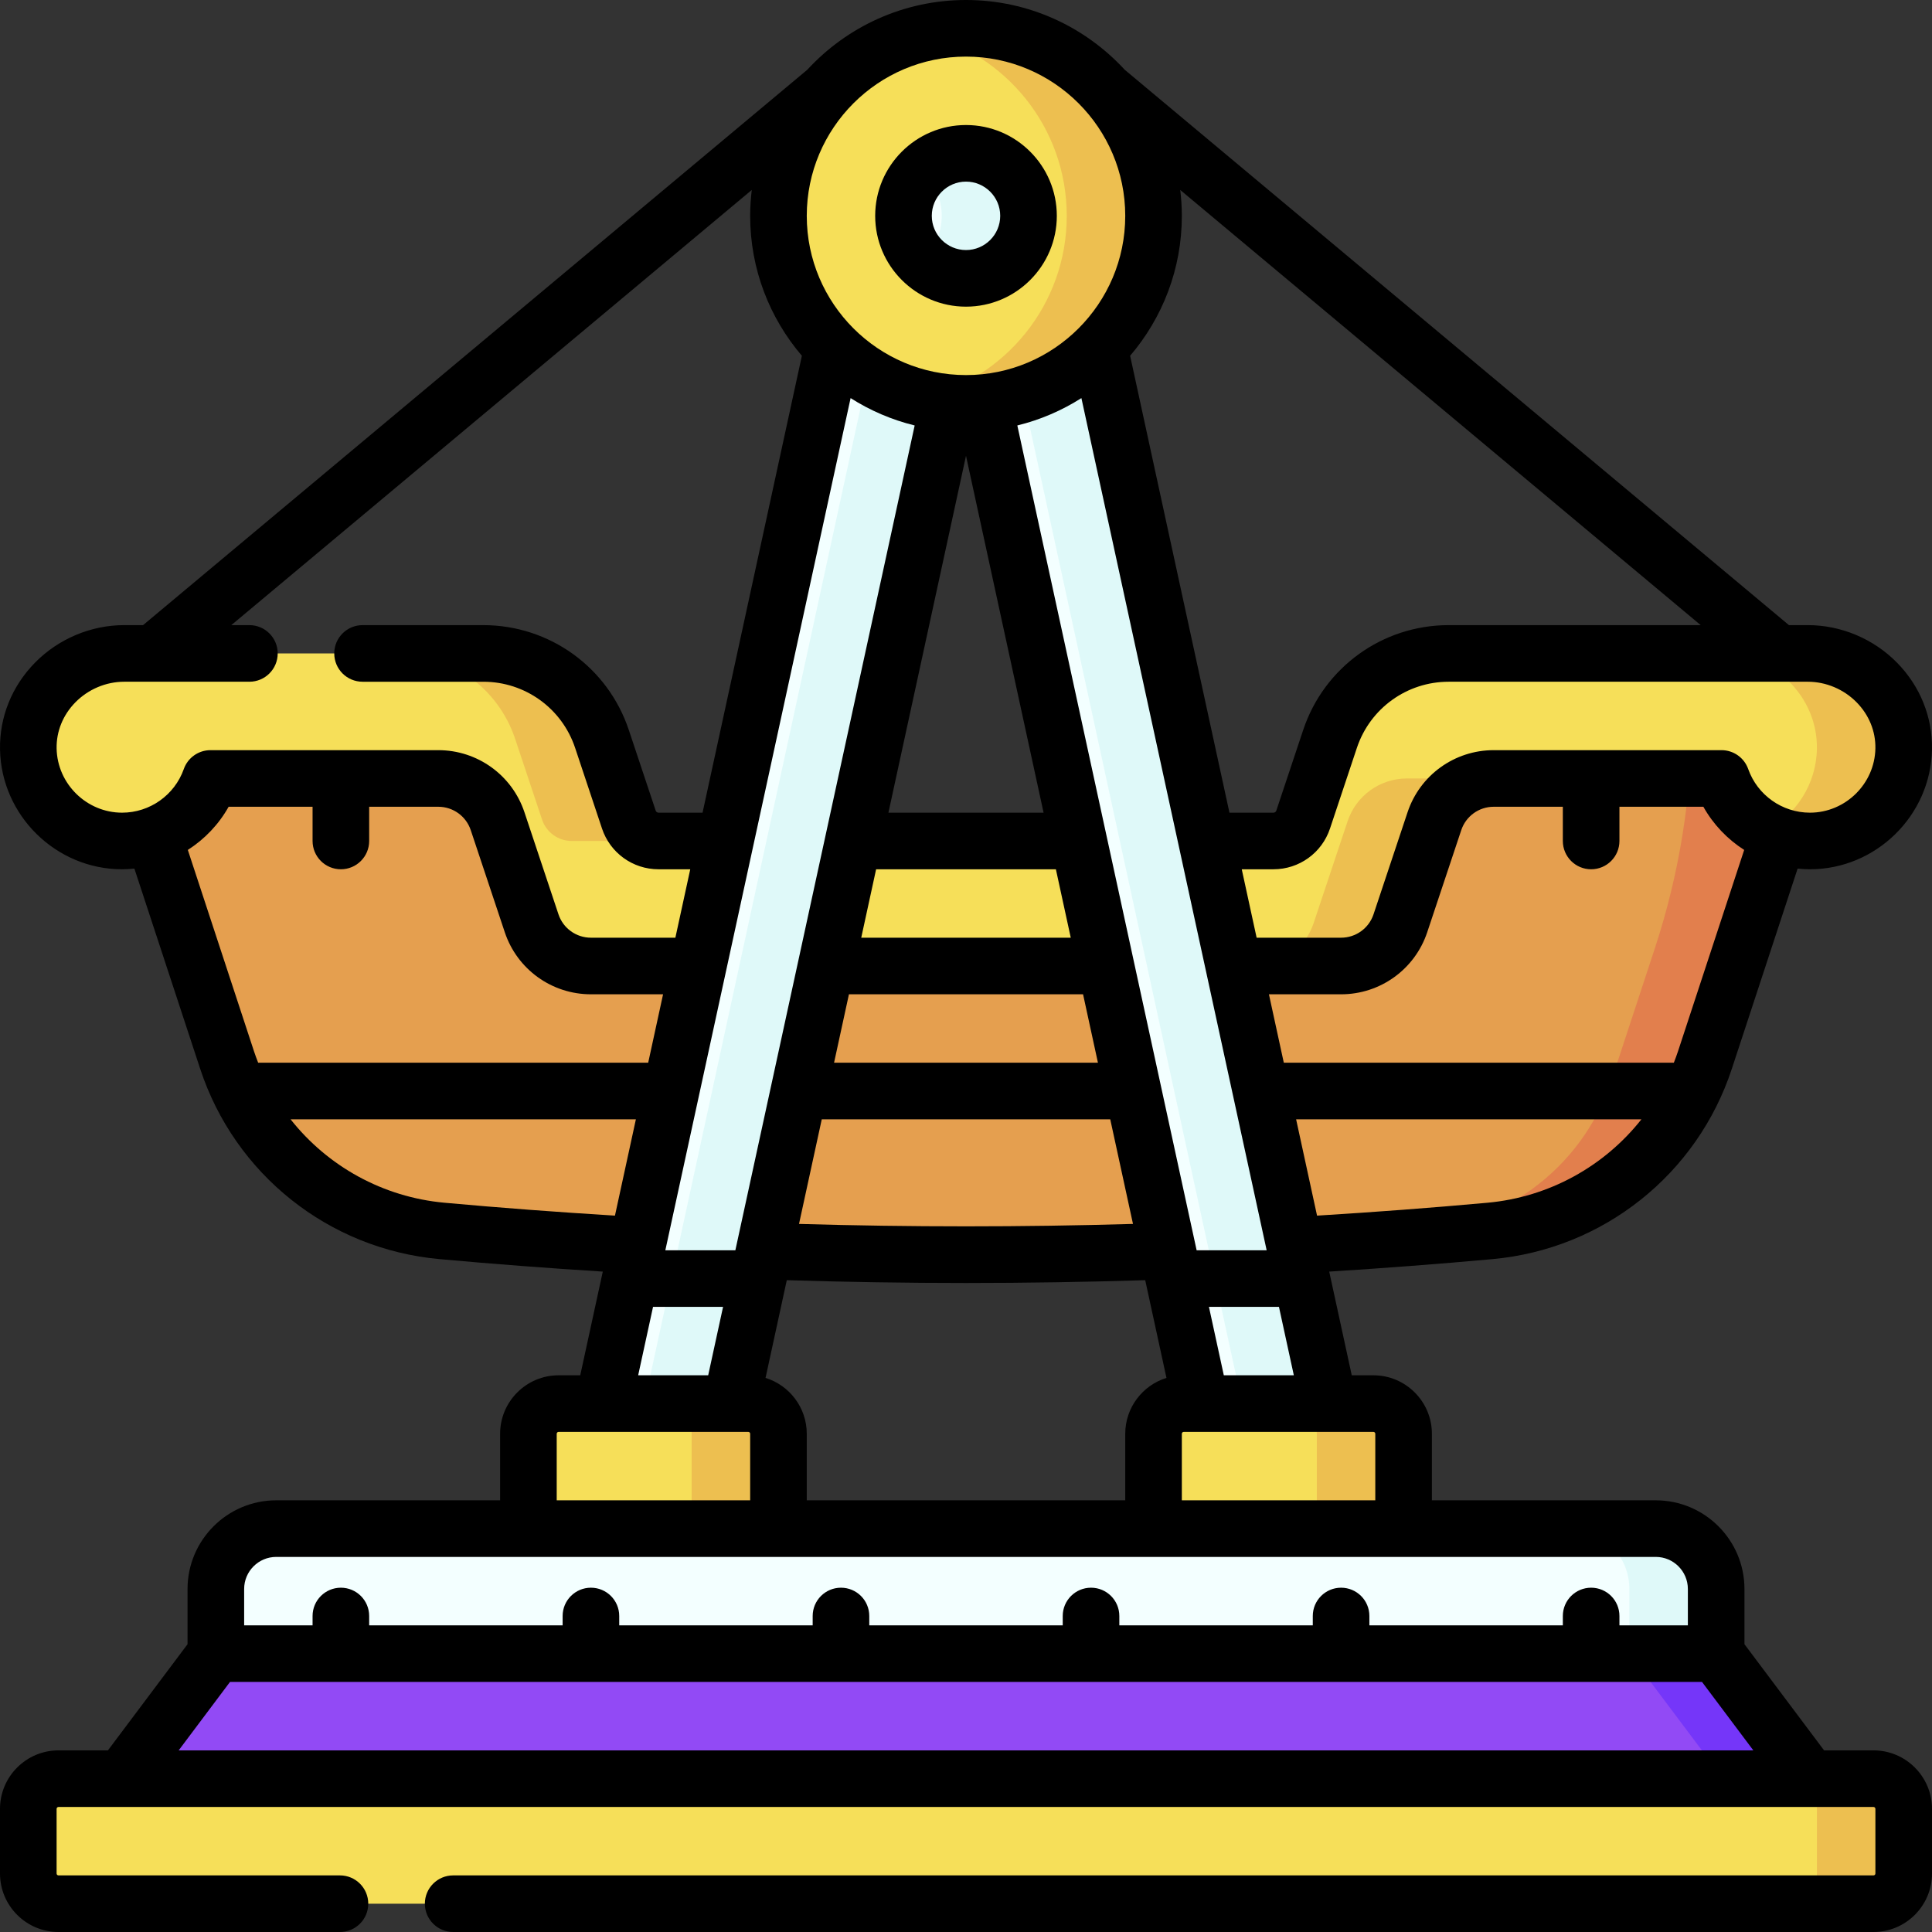 <svg id="Capa_1" enable-background="new 0 0 512 512" height="512" viewBox="0 0 512 512" width="512" xmlns="http://www.w3.org/2000/svg"><rect x="0" y="0" width="512" height="512" fill="#333333" stroke="none"/><g><g><path d="m471.367 221.447-19.54 59.456c-8.252 25.108-30.634 42.912-56.955 45.305-17.223 1.566-34.465 2.84-51.72 3.822l-33.655 1.545c-35.654 1.244-71.341 1.244-106.995 0l-33.572-1.54c-17.282-.983-34.552-2.258-51.802-3.826-26.321-2.393-48.703-20.197-56.955-45.305l-19.54-59.456v-31.319h95.893l19.286 44.911h200.792l28.99-44.911h85.773z" fill="#e59f4f"/><g><g><g><path d="m448.367 190.129c0 20.747-3.301 41.362-9.778 61.072l-11.518 35.046c-7.837 23.845-30.099 39.962-55.199 39.962-17.223 1.566-34.465 2.84-51.72 3.822l-33.655 1.545c-13.995.488-27.996.778-41.997.883 21.668.163 43.339-.127 64.997-.883l33.655-1.545c17.255-.982 34.497-2.256 51.72-3.822 25.1 0 47.362-16.117 55.199-39.962l21.296-64.799v-31.319z" fill="#e27f4d"/></g></g></g><path d="m355.4 256c7.131 0 13.461-4.563 15.716-11.328l9.015-27.044c2.255-6.765 8.586-11.328 15.717-11.328h60.372c3.412 9.65 12.611 16.567 23.43 16.567 13.564 0 24.589-10.867 24.845-24.369.264-13.929-11.473-25.331-25.405-25.331h-95.183c-14.262 0-26.923 9.126-31.433 22.656l-7.127 21.381c-1.128 3.382-4.293 5.664-7.858 5.664h-162.978c-3.565 0-6.731-2.281-7.858-5.664l-7.127-21.381c-4.51-13.53-17.172-22.656-31.433-22.656h-95.183c-13.932 0-25.669 11.401-25.405 25.331.256 13.502 11.281 24.369 24.845 24.369 10.819 0 20.018-6.916 23.43-16.567h60.372c7.131 0 13.462 4.563 15.716 11.328l9.015 27.044c2.255 6.765 8.586 11.328 15.717 11.328z" fill="#f6df59"/><g><g><g><path d="m136.526 195.822 7.127 21.38c1.128 3.383 4.293 5.664 7.858 5.664h23c-3.565 0-6.731-2.281-7.858-5.664l-7.127-21.38c-4.51-13.53-17.172-22.656-31.433-22.656h-23c14.261.001 26.923 9.126 31.433 22.656z" fill="#edbf50"/></g><g><path d="m479.09 173.167h-23c13.932 0 25.669 11.401 25.405 25.331-.178 9.368-5.542 17.464-13.34 21.546 3.438 1.799 7.345 2.824 11.494 2.824 13.564 0 24.589-10.867 24.845-24.369.266-13.931-11.472-25.332-25.404-25.332z" fill="#edbf50"/></g><g><path d="m357.131 217.628-9.015 27.044c-2.254 6.765-8.585 11.328-15.716 11.328h23c7.131 0 13.461-4.563 15.716-11.328l9.015-27.044c2.255-6.765 8.586-11.328 15.717-11.328h-23c-7.131 0-13.462 4.563-15.717 11.328z" fill="#edbf50"/></g></g></g><path d="m318.278 381.416v-9.449l-57.671-265.287v-27.997h30.743v13.443l60.835 279.841v9.449z" fill="#f3ffff"/><path d="m291.35 92.126v-13.443h-23v13.443l60.835 279.841v9.449h23v-9.449z" fill="#dff9f9"/><path d="m193.722 381.416v-9.449l57.671-265.287v-27.997h-30.743v13.443l-60.835 279.841v9.449z" fill="#f3ffff"/><path d="m230.648 78.683v17.436l-59.926 275.848v9.449h23v-9.449l57.671-265.287v-27.997z" fill="#dff9f9"/><path d="m140.033 408.1h66.267v-28.133c0-4.418-3.582-8-8-8h-50.267c-4.418 0-8 3.582-8 8z" fill="#f6df59"/><path d="m198.3 371.967h-23c4.418 0 8 3.582 8 8v28.133h23v-28.133c0-4.419-3.582-8-8-8z" fill="#edbf50"/><path d="m371.967 408.1h-66.267v-28.133c0-4.418 3.582-8 8-8h50.267c4.418 0 8 3.582 8 8z" fill="#f6df59"/><path d="m363.967 371.967h-23c4.418 0 8 3.582 8 8v28.133h23v-28.133c0-4.419-3.582-8-8-8z" fill="#edbf50"/><path d="m454.8 450.089h-397.6v-28.989c0-8.837 7.163-16 16-16h365.6c8.837 0 16 7.163 16 16z" fill="#f3ffff"/><path d="m438.8 405.1h-23c8.836 0 16 7.163 16 16v28.989h23v-28.989c0-8.837-7.164-16-16-16z" fill="#dff9f9"/><path d="m32.35 483.356v-11.989l24.85-33.134h397.6l24.85 33.134v11.989z" fill="#924af5"/><path d="m454.8 438.233h-23l24.85 33.134v11.989h23v-11.989z" fill="#7536f9"/><circle cx="256" cy="57.2" fill="#f6df59" r="49.7"/><path d="m256 7.5c-3.96 0-7.807.477-11.5 1.352 21.901 5.191 38.2 24.86 38.2 48.348s-16.299 43.157-38.2 48.348c3.693.875 7.54 1.352 11.5 1.352 27.448 0 49.7-22.252 49.7-49.7 0-27.449-22.252-49.7-49.7-49.7z" fill="#edbf50"/><path d="m496.5 504.5h-481c-4.418 0-8-3.582-8-8v-17.133c0-4.418 3.582-8 8-8h481c4.418 0 8 3.582 8 8v17.133c0 4.418-3.582 8-8 8z" fill="#f6df59"/><path d="m496.5 471.367h-23c4.418 0 8 3.582 8 8v17.133c0 4.418-3.582 8-8 8h23c4.418 0 8-3.582 8-8v-17.133c0-4.419-3.582-8-8-8z" fill="#edbf50"/><circle cx="256" cy="57.2" fill="#f3ffff" r="16.567"/><path d="m256 40.633c-4.471 0-8.52 1.779-11.5 4.657 3.119 3.012 5.067 7.23 5.067 11.909s-1.948 8.897-5.067 11.909c2.98 2.878 7.029 4.657 11.5 4.657 9.149 0 16.567-7.417 16.567-16.567 0-9.148-7.418-16.565-16.567-16.565z" fill="#dff9f9"/></g><g><path d="m496.5 463.867h-13.1l-21.1-28.134v-14.633c0-12.958-10.542-23.5-23.5-23.5h-59.333v-17.633c0-8.547-6.953-15.5-15.5-15.5h-5.737l-5.974-27.479c14.436-.904 28.957-2.006 43.296-3.31 29.322-2.666 54.208-22.462 63.4-50.433l17.438-53.061c1.077.109 2.161.183 3.26.183 17.502 0 32.012-14.233 32.344-31.728.163-8.592-3.122-16.764-9.251-23.01-6.212-6.331-14.833-9.963-23.652-9.963h-5.001l-176.027-147.179c-10.461-11.356-25.443-18.487-42.063-18.487-16.621 0-31.604 7.132-42.065 18.49l-176.024 147.177h-5.001c-8.819 0-17.44 3.632-23.652 9.963-6.129 6.246-9.415 14.418-9.251 23.01.332 17.494 14.842 31.728 32.344 31.728 1.098 0 2.183-.074 3.26-.183l17.438 53.061c9.192 27.971 34.079 47.767 63.401 50.433 14.343 1.303 28.864 2.405 43.295 3.31l-5.974 27.479h-5.737c-8.547 0-15.5 6.953-15.5 15.5v17.632h-59.334c-12.958 0-23.5 10.542-23.5 23.5v14.634l-21.1 28.134h-13.1c-8.547 0-15.5 6.953-15.5 15.5v17.132c0 8.547 6.953 15.5 15.5 15.5h74.593c4.142 0 7.5-3.357 7.5-7.5s-3.358-7.5-7.5-7.5h-74.593c-.276 0-.5-.225-.5-.5v-17.133c0-.275.224-.5.5-.5h481c.276 0 .5.225.5.5v17.133c0 .275-.224.5-.5.5h-376.407c-4.142 0-7.5 3.357-7.5 7.5s3.358 7.5 7.5 7.5h376.407c8.547 0 15.5-6.953 15.5-15.5v-17.133c0-8.547-6.953-15.5-15.5-15.5zm-132.033-83.9v17.633h-51.267v-17.633c0-.275.224-.5.5-.5h50.267c.276 0 .5.224.5.5zm-150.667 17.633v-17.633c0-6.954-4.604-12.852-10.923-14.809l5.63-25.896c15.775.486 31.632.742 47.494.742 15.861 0 31.718-.257 47.493-.742l5.63 25.896c-6.319 1.957-10.923 7.855-10.923 14.809v17.633zm11.617-292.099c5.162 3.281 10.879 5.758 16.981 7.252l-47.518 218.58h-18.557zm61.166 0 49.093 225.832h-18.556l-47.518-218.58c6.102-1.495 11.819-3.972 16.981-7.252zm-61.607 157.999h62.047l3.942 18.133h-69.931zm7.203-33.133h47.641l3.942 18.133h-55.525zm3.261-15 20.56-94.575 20.56 94.575zm-17.666 81.266h76.453l6.026 27.721c-29.409.851-59.096.851-88.505 0zm106.549 67.834-3.942-18.134h18.556l3.942 18.134zm69.87-45.727c-14.956 1.359-30.114 2.496-45.162 3.416l-5.548-25.523h91.508c-9.812 12.428-24.435 20.619-40.798 22.107zm50.509-40.179c-.342 1.04-.72 2.061-1.115 3.071h-103.365l-3.942-18.132h19.12c10.376 0 19.551-6.613 22.832-16.456l9.015-27.044c1.236-3.709 4.692-6.2 8.601-6.2h18.319v9.067c0 4.143 3.358 7.5 7.5 7.5s7.5-3.357 7.5-7.5v-9.067h22.245c2.629 4.698 6.376 8.598 10.815 11.44zm47.334-92.425c3.285 3.348 5.047 7.688 4.961 12.219-.178 9.381-7.96 17.013-17.347 17.013-7.339 0-13.913-4.648-16.359-11.567-1.06-2.996-3.893-5-7.071-5h-60.372c-10.375 0-19.55 6.613-22.832 16.456l-9.015 27.044c-1.236 3.709-4.693 6.2-8.602 6.2h-22.38l-3.942-18.133h8.412c6.804 0 12.821-4.337 14.973-10.792l7.127-21.381c3.494-10.483 13.267-17.527 24.318-17.527h95.183c4.817-.001 9.536 1.992 12.946 5.468zm-41.332-20.469h-66.797c-17.518 0-33.009 11.165-38.548 27.783l-7.127 21.381c-.107.32-.405.536-.743.536h-11.673l-26.322-121.08c8.536-9.994 13.706-22.945 13.706-37.087 0-2.322-.155-4.608-.426-6.859zm-152.504-108.467c0 23.27-18.931 42.2-42.2 42.2s-42.2-18.931-42.2-42.2 18.931-42.2 42.2-42.2 42.2 18.931 42.2 42.2zm-283.197 141.155c-.086-4.531 1.676-8.871 4.961-12.219 3.41-3.475 8.129-5.469 12.946-5.469h33.183c4.142 0 7.5-3.357 7.5-7.5s-3.358-7.5-7.5-7.5h-4.796l137.928-115.325c-.27 2.251-.426 4.536-.426 6.859 0 14.142 5.17 27.092 13.705 37.087l-26.322 121.08h-11.672c-.337 0-.636-.216-.743-.536l-7.127-21.381c-5.54-16.618-21.031-27.783-38.548-27.783h-32.013c-4.142 0-7.5 3.357-7.5 7.5s3.358 7.5 7.5 7.5h32.014c11.051 0 20.824 7.044 24.318 17.527l7.127 21.381c2.152 6.455 8.169 10.792 14.973 10.792h8.411l-3.942 18.132h-22.38c-3.909 0-7.366-2.491-8.602-6.2l-9.015-27.044c-3.281-9.843-12.457-16.456-22.832-16.456h-60.371c-3.178 0-6.012 2.004-7.071 5-2.446 6.919-9.02 11.567-16.359 11.567-9.387 0-17.169-7.632-17.347-17.012zm34.771 26.885c4.438-2.842 8.186-6.743 10.814-11.44h22.245v9.067c0 4.143 3.358 7.5 7.5 7.5s7.5-3.357 7.5-7.5v-9.067h18.318c3.909 0 7.366 2.491 8.602 6.2l9.015 27.044c3.281 9.843 12.456 16.456 22.832 16.456h19.119l-3.942 18.133h-103.364c-.395-1.011-.773-2.032-1.115-3.071zm68.033 93.5c-16.363-1.488-30.986-9.679-40.799-22.107h91.508l-5.549 25.523c-15.041-.919-30.197-2.056-45.16-3.416zm55.255 27.593h18.557l-3.942 18.134h-18.557zm-25.529 33.634c0-.275.224-.5.5-.5h50.267c.276 0 .5.225.5.5v17.633h-51.267zm-82.833 41.133c0-4.687 3.813-8.5 8.5-8.5h365.6c4.687 0 8.5 3.813 8.5 8.5v9.634h-18.134v-2.475c0-4.143-3.358-7.5-7.5-7.5s-7.5 3.357-7.5 7.5v2.475h-51.266v-2.475c0-4.143-3.358-7.5-7.5-7.5s-7.5 3.357-7.5 7.5v2.475h-51.267v-2.475c0-4.143-3.358-7.5-7.5-7.5s-7.5 3.357-7.5 7.5v2.475h-51.267v-2.475c0-4.143-3.358-7.5-7.5-7.5s-7.5 3.357-7.5 7.5v2.475h-51.266v-2.475c0-4.143-3.358-7.5-7.5-7.5s-7.5 3.357-7.5 7.5v2.475h-51.267v-2.475c0-4.143-3.358-7.5-7.5-7.5s-7.5 3.357-7.5 7.5v2.475h-18.133zm-3.75 24.633h390.1l13.6 18.134h-417.3z"/><path d="m256 81.267c13.27 0 24.067-10.796 24.067-24.066s-10.797-24.068-24.067-24.068c-13.271 0-24.067 10.797-24.067 24.067s10.796 24.067 24.067 24.067zm0-33.134c4.999 0 9.067 4.067 9.067 9.067 0 4.999-4.067 9.066-9.067 9.066s-9.067-4.067-9.067-9.066c0-5 4.067-9.067 9.067-9.067z"/></g></g></svg>